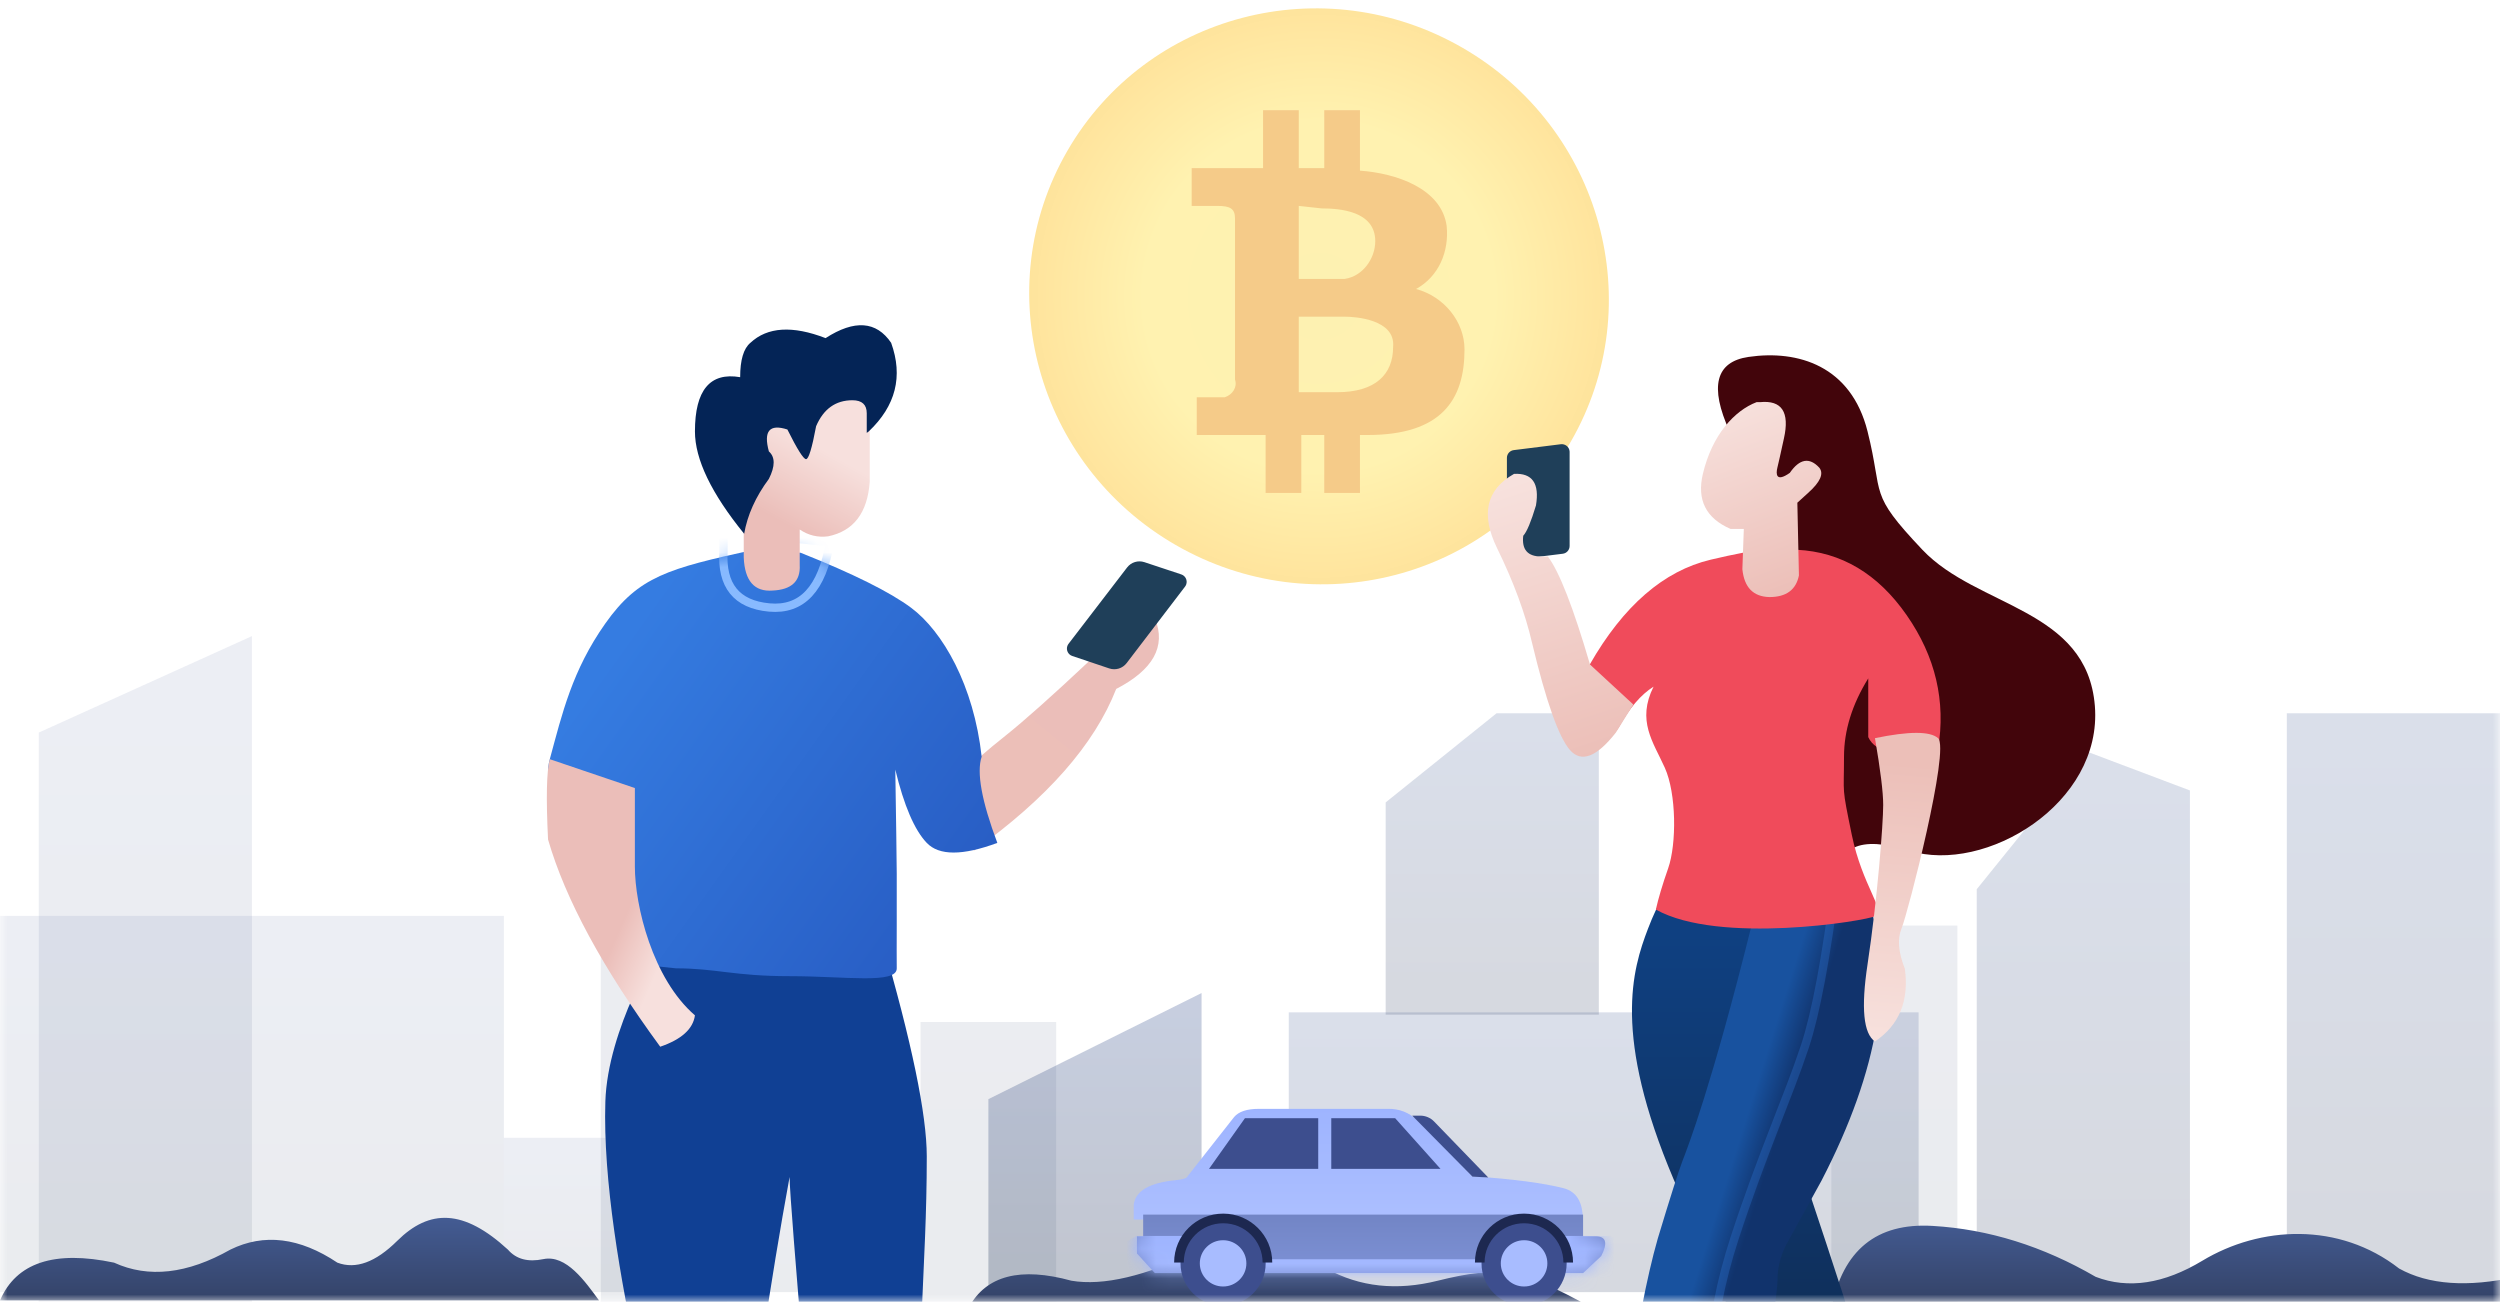 <?xml version="1.0" encoding="UTF-8"?>
<svg width="169px" height="88px" viewBox="0 0 169 88" version="1.1" xmlns="http://www.w3.org/2000/svg" xmlns:xlink="http://www.w3.org/1999/xlink">
    <!-- Generator: Sketch 54.1 (76490) - http://sketchapp.com -->
    <title>home-otc</title>
    <desc>Created with Sketch.</desc>
    <defs>
        <rect id="path-1" x="0" y="0" width="169" height="90"></rect>
        <linearGradient x1="50%" y1="5.244%" x2="50%" y2="89.781%" id="linearGradient-3">
            <stop stop-color="#455E98" offset="0%"></stop>
            <stop stop-color="#334164" offset="100%"></stop>
        </linearGradient>
        <linearGradient x1="50%" y1="5.244%" x2="50%" y2="89.781%" id="linearGradient-4">
            <stop stop-color="#455E98" offset="0%"></stop>
            <stop stop-color="#334164" offset="100%"></stop>
        </linearGradient>
        <linearGradient x1="50%" y1="5.244%" x2="50%" y2="89.781%" id="linearGradient-5">
            <stop stop-color="#455E98" offset="0%"></stop>
            <stop stop-color="#334164" offset="100%"></stop>
        </linearGradient>
        <linearGradient x1="50%" y1="5.244%" x2="50%" y2="89.781%" id="linearGradient-6">
            <stop stop-color="#455E98" offset="0%"></stop>
            <stop stop-color="#334164" offset="100%"></stop>
        </linearGradient>
        <linearGradient x1="50%" y1="5.244%" x2="50%" y2="89.781%" id="linearGradient-7">
            <stop stop-color="#455E98" offset="0%"></stop>
            <stop stop-color="#334164" offset="100%"></stop>
        </linearGradient>
        <linearGradient x1="50%" y1="5.244%" x2="50%" y2="89.781%" id="linearGradient-8">
            <stop stop-color="#455E98" offset="0%"></stop>
            <stop stop-color="#334164" offset="100%"></stop>
        </linearGradient>
        <linearGradient x1="50%" y1="5.244%" x2="50%" y2="89.781%" id="linearGradient-9">
            <stop stop-color="#455E98" offset="0%"></stop>
            <stop stop-color="#334164" offset="100%"></stop>
        </linearGradient>
        <linearGradient x1="50%" y1="5.244%" x2="50%" y2="89.781%" id="linearGradient-10">
            <stop stop-color="#455E98" offset="0%"></stop>
            <stop stop-color="#334164" offset="100%"></stop>
        </linearGradient>
        <linearGradient x1="50%" y1="0%" x2="50%" y2="100%" id="linearGradient-11">
            <stop stop-color="#455E98" offset="0%"></stop>
            <stop stop-color="#334164" offset="100%"></stop>
        </linearGradient>
        <radialGradient cx="50%" cy="50%" fx="50%" fy="50%" r="104.628%" gradientTransform="translate(0.5,0.5),scale(0.987,1),rotate(90),translate(-0.5,-0.5)" id="radialGradient-12">
            <stop stop-color="#FDF1B1" offset="0%"></stop>
            <stop stop-color="#FFF2B0" offset="29.167%"></stop>
            <stop stop-color="#FDBC66" offset="100%"></stop>
        </radialGradient>
        <path d="M19.214,1.724 C21.244,8.7 22.258,13.601 22.258,16.427 C22.258,24.259 21.49,28.606 21.764,42.603 C21.681,43.027 21.018,43.31 19.775,43.451 C17.911,43.664 14.839,43.134 14.839,41.709 C14.839,40.283 12.984,19.643 12.984,17.815 C11.692,24.862 10.512,32.826 9.444,41.709 C9.92,43.516 9.304,44.419 7.597,44.419 L5.281,44.419 C5.281,44.483 5.281,43.579 5.281,41.709 C5.281,39.791 0.197,23.35 0.53,12.717 C0.684,7.796 4.126,2.237 4.24,2.12 L7.597,0.168 L16.185,0.974 L19.214,1.724 Z" id="path-13"></path>
        <linearGradient x1="78.115%" y1="10.539%" x2="18.165%" y2="100%" id="linearGradient-15">
            <stop stop-color="#EBBEB9" offset="0%"></stop>
            <stop stop-color="#ECBFB8" offset="100%"></stop>
        </linearGradient>
        <linearGradient x1="104.658%" y1="63.659%" x2="25.517%" y2="10.513%" id="linearGradient-16">
            <stop stop-color="#285DC4" offset="0%"></stop>
            <stop stop-color="#357CE1" offset="100%"></stop>
        </linearGradient>
        <path d="M17.44,0.521 C20.994,1.939 23.483,3.179 24.908,4.239 C27.045,5.83 29.148,9.487 29.678,14.307 C29.324,15.367 29.678,17.309 30.737,20.135 C28.389,21.005 26.799,21.005 25.968,20.135 C25.137,19.265 24.427,17.613 23.84,15.179 C23.896,18.7 23.929,21.059 23.938,22.255 C23.951,24.05 23.924,27.528 23.938,28.614 C23.951,29.701 20.452,29.144 16.694,29.144 C12.935,29.144 11.725,28.614 9.009,28.614 L6.486,28.349 L6.081,25.435 L4.77,16.957 C5.968,16.785 6.142,16.609 5.29,16.427 C4.013,16.154 -0.353,17.555 0.484,14.476 C1.321,11.398 1.994,8.478 4.24,5.299 C6.486,2.12 8.479,1.59 14.273,0.32 L17.44,0.521 Z" id="path-17"></path>
        <linearGradient x1="69.522%" y1="80.187%" x2="47.289%" y2="61.446%" id="linearGradient-19">
            <stop stop-color="#F7E0DD" offset="0%"></stop>
            <stop stop-color="#EBBEB9" offset="100%"></stop>
        </linearGradient>
        <linearGradient x1="50%" y1="7.429%" x2="50%" y2="100%" id="linearGradient-20">
            <stop stop-color="#0F4081" offset="0%"></stop>
            <stop stop-color="#0F2646" offset="100%"></stop>
        </linearGradient>
        <linearGradient x1="46.148%" y1="35.107%" x2="54.985%" y2="41.481%" id="linearGradient-21">
            <stop stop-color="#18529F" offset="0%"></stop>
            <stop stop-color="#11336C" offset="100%"></stop>
        </linearGradient>
        <linearGradient x1="65.205%" y1="32.622%" x2="50%" y2="73.936%" id="linearGradient-22">
            <stop stop-color="#F7E0DD" offset="0%"></stop>
            <stop stop-color="#EBBEB9" offset="100%"></stop>
        </linearGradient>
        <linearGradient x1="47.793%" y1="100%" x2="50%" y2="10.4%" id="linearGradient-23">
            <stop stop-color="#F7E1DD" offset="0%"></stop>
            <stop stop-color="#ECBFB8" offset="100%"></stop>
        </linearGradient>
        <linearGradient x1="36.665%" y1="0%" x2="61.542%" y2="100%" id="linearGradient-24">
            <stop stop-color="#F7E1DD" offset="0%"></stop>
            <stop stop-color="#ECBFB8" offset="100%"></stop>
        </linearGradient>
        <linearGradient x1="40.709%" y1="0%" x2="58.042%" y2="100%" id="linearGradient-25">
            <stop stop-color="#F7E1DD" offset="0%"></stop>
            <stop stop-color="#ECBFB8" offset="100%"></stop>
        </linearGradient>
        <linearGradient x1="96.704%" y1="100%" x2="96.704%" y2="0%" id="linearGradient-26">
            <stop stop-color="#ACBFFF" offset="0%"></stop>
            <stop stop-color="#9EB4FF" offset="100%"></stop>
        </linearGradient>
        <linearGradient x1="96.704%" y1="100%" x2="96.704%" y2="0%" id="linearGradient-27">
            <stop stop-color="#7D91D6" offset="0%"></stop>
            <stop stop-color="#7285C5" offset="100%"></stop>
        </linearGradient>
        <path d="M0.638,0.184 L0.638,1.654 L0.217,1.654 L0.217,2.811 L1.425,4.139 L3.343,4.139 L30.377,4.139 L31.602,2.989 C32.059,2.099 31.937,1.654 31.236,1.654 L30.377,1.654 L30.377,0.184 L0.638,0.184 Z" id="path-28"></path>
        <linearGradient x1="96.704%" y1="100%" x2="96.704%" y2="0%" id="linearGradient-30">
            <stop stop-color="#ACBFFF" offset="0%"></stop>
            <stop stop-color="#9EB4FF" offset="100%"></stop>
        </linearGradient>
    </defs>
    <g id="✅-注册/登录/找" stroke="none" stroke-width="1" fill="none" fill-rule="evenodd">
        <g id="36_注册登录找-copy-3" transform="translate(-789, -492)">
            <g id="Group-8" transform="translate(472, 480)">
                <g id="home-otc" transform="translate(317, 10)">
                    <mask id="mask-2" fill="white">
                        <use xlink:href="#path-1"></use>
                    </mask>
                    <g id="Mask"></g>
                    <g id="Group-42" mask="url(#mask-2)">
                        <g transform="translate(0, -4.565)">
                            <g id="Group-23" transform="translate(0, 49.565)">
                                <path d="M2.62,6.522 L17.031,0 L17.031,45 L2.62,45 L2.62,6.522 Z M123.802,19.565 L132.318,19.565 L132.318,45 L123.802,45 L123.802,19.565 Z M40.612,5.217 L49.128,8.478 L49.128,45 L40.612,45 L40.612,5.217 Z M62.229,26.087 L71.399,26.087 L71.399,45 L62.229,45 L62.229,26.087 Z" id="Combined-Shape" fill="url(#linearGradient-3)" fill-rule="nonzero" opacity="0.1"></path>
                                <polygon id="Rectangle-15-Copy" fill="url(#linearGradient-4)" fill-rule="nonzero" opacity="0.2" points="154.589 5.217 169 5.217 169 44.348 154.589 44.348"></polygon>
                                <rect id="Rectangle-34" fill="url(#linearGradient-5)" fill-rule="nonzero" opacity="0.1" x="0" y="18.913" width="34.062" height="25.435"></rect>
                                <rect id="Rectangle-34-Copy" fill="url(#linearGradient-6)" fill-rule="nonzero" opacity="0.1" x="34.062" y="33.913" width="24.236" height="10.435"></rect>
                                <rect id="Rectangle-34-Copy-4" fill="url(#linearGradient-7)" fill-rule="nonzero" opacity="0.2" x="87.12" y="25.435" width="42.578" height="18.913"></rect>
                                <polygon id="Rectangle-34-Copy-2" fill="url(#linearGradient-8)" fill-rule="nonzero" opacity="0.3" points="66.814 31.304 81.225 24.13 81.225 44.348 66.814 44.348"></polygon>
                                <polygon id="Rectangle-34-Copy-3" fill="url(#linearGradient-9)" fill-rule="nonzero" opacity="0.2" points="93.671 11.243 101.167 5.217 108.081 5.217 108.081 25.59 93.671 25.59"></polygon>
                                <polygon id="Rectangle-34-Copy-5" fill="url(#linearGradient-10)" fill-rule="nonzero" opacity="0.2" points="133.628 17.112 141.125 7.826 148.039 10.435 148.039 44.503 133.628 44.503"></polygon>
                                <path d="M65.504,45.366 C66.672,43.225 68.981,42.629 72.43,43.577 C74.576,43.939 77.419,43.272 80.957,41.577 C83.222,40.644 86.135,41.043 89.694,42.772 C91.92,44 94.418,44.268 97.187,43.577 C101.341,42.54 102.908,42.8 107.531,45.366 L65.504,45.366 Z M123.802,45.436 C124.578,41.503 126.858,39.648 130.642,39.871 C134.427,40.093 138.102,41.241 141.669,43.314 C143.875,44.157 146.279,43.793 148.881,42.224 C152.784,39.871 158.11,39.581 162.183,42.754 C164.164,43.854 166.806,44.04 170.111,43.314 C173.416,42.588 175.666,43.295 176.86,45.436 L123.802,45.436 Z M0,44.909 C1.098,42.355 3.668,41.503 7.711,42.355 C10.035,43.417 12.656,43.124 15.574,41.473 C17.844,40.358 20.255,40.652 22.806,42.355 C24.041,42.823 25.388,42.334 26.848,40.885 C29.038,38.713 31.337,38.721 34.334,41.473 C34.894,42.12 35.692,42.334 36.729,42.117 C38.284,41.792 39.562,43.642 40.495,44.909 L0,44.909 Z" id="Combined-Shape" fill="url(#linearGradient-11)" fill-rule="nonzero"></path>
                            </g>
                            <g id="Group-18" transform="translate(89.085, 26.739) rotate(-330) translate(-89.085, -26.739) translate(69.434, 7.174)">
                                <ellipse id="Oval-26" fill="url(#radialGradient-12)" fill-rule="nonzero" cx="19.651" cy="19.402" rx="19.651" ry="19.402"></ellipse>
                                <ellipse id="Oval-26-Copy" fill-rule="nonzero" cx="19.651" cy="19.402" rx="19.651" ry="19.402"></ellipse>
                                <path d="M18.376,6.467 L15.962,6.467 L15.962,10.382 L11.136,10.382 L11.136,12.935 L12.859,12.935 C13.721,12.935 14.066,13.105 14.066,13.786 L14.066,24.678 C14.238,25.189 13.894,25.699 13.377,25.87 L11.48,25.87 L11.48,28.422 L16.135,28.422 L16.135,32.337 L18.548,32.337 L18.548,28.422 L20.099,28.422 L20.099,32.337 L22.513,32.337 L22.513,28.422 L23.03,28.422 C28.029,28.422 29.58,26.04 29.58,22.636 C29.58,20.764 28.201,19.062 26.305,18.551 C27.856,17.7 28.546,15.998 28.374,14.296 C28.029,11.743 24.926,10.722 22.513,10.552 L22.513,6.467 L20.099,6.467 L20.099,10.382 L18.376,10.382 L18.376,6.467 Z M24.754,22.466 C24.754,24.338 23.547,25.529 20.961,25.529 L18.376,25.529 L18.376,20.423 L21.478,20.423 C22.168,20.423 24.926,20.594 24.754,22.466 Z M19.927,13.105 C21.134,13.105 23.547,13.275 23.547,15.318 C23.547,16.509 22.685,17.7 21.478,17.87 L18.376,17.87 L18.376,12.935 L19.927,13.105 L19.927,13.105 Z" id="Shape" fill="#F5CB89" fill-rule="nonzero" transform="translate(20.358, 19.402) rotate(-30) translate(-20.358, -19.402) "></path>
                                <path d="M18.376,6.467 L15.962,6.467 L15.962,10.382 L11.136,10.382 L11.136,12.935 L12.859,12.935 C13.721,12.935 14.066,13.105 14.066,13.786 L14.066,24.678 C14.238,25.189 13.894,25.699 13.377,25.87 L11.48,25.87 L11.48,28.422 L16.135,28.422 L16.135,32.337 L18.548,32.337 L18.548,28.422 L20.099,28.422 L20.099,32.337 L22.513,32.337 L22.513,28.422 L23.03,28.422 C28.029,28.422 29.58,26.04 29.58,22.636 C29.58,20.764 28.201,19.062 26.305,18.551 C27.856,17.7 28.546,15.998 28.374,14.296 C28.029,11.743 24.926,10.722 22.513,10.552 L22.513,6.467 L20.099,6.467 L20.099,10.382 L18.376,10.382 L18.376,6.467 Z M24.754,22.466 C24.754,24.338 23.547,25.529 20.961,25.529 L18.376,25.529 L18.376,20.423 L21.478,20.423 C22.168,20.423 24.926,20.594 24.754,22.466 Z M19.927,13.105 C21.134,13.105 23.547,13.275 23.547,15.318 C23.547,16.509 22.685,17.7 21.478,17.87 L18.376,17.87 L18.376,12.935 L19.927,13.105 L19.927,13.105 Z" id="Shape-Copy" fill-rule="nonzero" transform="translate(20.358, 19.402) rotate(-30) translate(-20.358, -19.402) "></path>
                            </g>
                            <g id="Group-14" transform="translate(36.682, 28.043)">
                                <g id="Path-2" transform="translate(3.71, 40.272)">
                                    <mask id="mask-14" fill="white">
                                        <use xlink:href="#path-13"></use>
                                    </mask>
                                    <use id="Mask" fill="#104094" xlink:href="#path-13"></use>
                                </g>
                                <path d="M29.148,36.033 C34.094,32.5 37.302,28.854 38.773,25.094 C41.276,23.801 42.152,22.22 41.402,20.35 L37.606,22.424 L36.947,23.211 C34.457,25.551 32.564,27.238 31.267,28.272 C29.971,29.306 29.264,29.927 29.148,30.135 L29.43,33.651 L29.148,36.033 Z" id="Path-39" fill="url(#linearGradient-15)"></path>
                                <path d="M38.284,16.529 L40.774,15.69 C41.05,15.597 41.35,15.746 41.443,16.023 C41.462,16.078 41.471,16.136 41.471,16.194 L41.429,22.702 C41.426,23.154 41.136,23.555 40.706,23.697 L38.203,24.53 C37.926,24.623 37.627,24.473 37.535,24.196 C37.517,24.141 37.507,24.083 37.508,24.025 L37.564,17.521 C37.568,17.07 37.857,16.672 38.284,16.529 Z" id="Rectangle-36" fill="#1F3F59" transform="translate(39.489, 20.11) rotate(37) translate(-39.489, -20.11) "></path>
                                <g id="Path-41" transform="translate(0, 15.367)">
                                    <mask id="mask-18" fill="white">
                                        <use xlink:href="#path-17"></use>
                                    </mask>
                                    <use id="Mask" fill="url(#linearGradient-16)" xlink:href="#path-17"></use>
                                    <path d="M12.227,0.389 C12.076,2.738 13.106,4.015 15.316,4.221 C17.526,4.427 18.894,2.961 19.421,-0.177 L13.043,-0.866 L12.227,-1.817 L12.227,0.389 Z" stroke="#88BAFF" stroke-width="0.562" mask="url(#mask-18)"></path>
                                    <path d="M6.235,21.726 C6.235,24.375 7.424,29.316 10.296,31.793 C10.169,32.715 9.386,33.421 7.949,33.913 C4.063,28.614 1.535,23.945 0.366,19.906 C0.227,17.098 0.266,15.288 0.484,14.476 L6.235,16.427 C6.235,18.193 6.235,19.959 6.235,21.726 Z" id="Path-38" fill="url(#linearGradient-19)"></path>
                                </g>
                                <path d="M74.724,41.299 C73.664,44.065 72.316,48.5 76.468,58.274 C79.237,64.79 81.14,69.248 82.178,71.649 L84.631,79.256 C85.026,80.214 85.773,80.693 86.872,80.693 C88.52,80.693 91.638,80.395 91.282,77.683 C91.045,75.875 89.123,69.575 85.515,58.785 L82.441,44.661 L83.541,39.449 L76.468,38.682 C76.012,38.583 75.43,39.455 74.724,41.299 Z" id="Path-45" fill="url(#linearGradient-20)"></path>
                                <path d="M89.563,39.212 C91.397,44.404 90.36,50.777 86.452,58.333 L84.045,62.702 C83.667,63.464 83.478,64.244 83.478,65.042 C83.478,66.238 81.976,76.934 80.553,79.594 C79.13,82.255 79.178,81.972 77.435,81.972 C75.693,81.972 72.604,81.1 72.604,79.287 C72.604,77.473 73.86,67.541 75.385,62.244 C76.242,59.408 76.798,57.66 77.053,57.001 C77.435,56.013 79.004,52.004 81.737,41.027 L89.563,39.212 Z" id="Path-44" fill="url(#linearGradient-21)"></path>
                                <path d="M87.443,37.95 C86.777,43.248 86.071,47.024 85.323,49.28 C84.201,52.664 82.372,56.698 80.553,62.295 C78.735,67.891 78.179,74.035 80.808,76.304" id="Path-3" stroke="#357CE1" stroke-width="0.562" opacity="0.3"></path>
                                <path d="M22.112,7.632 L22.112,11.085 C21.963,13.189 21.025,14.421 19.298,14.778 C18.602,14.867 17.963,14.713 17.379,14.317 L17.379,16.718 C17.437,17.81 16.827,18.385 15.55,18.443 C14.316,18.539 13.664,17.796 13.595,16.216 L13.595,13.738 L14.402,8.95 L15.151,6.115 L18.61,5.169 C19.553,4.901 20.057,4.767 20.123,4.767 C20.223,4.767 21.541,4.877 21.657,4.877 C21.734,4.877 22.098,5.237 22.75,5.959 L22.112,7.632 Z" id="Path-35" fill="url(#linearGradient-22)"></path>
                                <path d="M22.045,7.686 C23.871,5.96 24.376,3.963 23.559,1.696 C22.559,0.225 21.081,0.119 19.127,1.379 C16.889,0.515 15.195,0.621 14.045,1.696 C13.584,2.079 13.353,2.853 13.353,4.019 C11.315,3.672 10.296,4.895 10.296,7.686 C10.296,9.57 11.405,11.877 13.623,14.606 C13.84,13.343 14.397,12.106 15.294,10.894 C15.725,10.039 15.725,9.421 15.294,9.039 C14.919,7.658 15.336,7.164 16.545,7.556 C17.212,8.893 17.632,9.561 17.807,9.561 C17.982,9.561 18.209,8.819 18.487,7.333 C18.989,6.163 19.809,5.578 20.948,5.578 C21.589,5.582 21.91,5.875 21.91,6.459 L21.91,7.786 L22.045,7.686 Z" id="Path-33" fill="#042456"></path>
                                <path d="M80.237,7.68 C78.863,4.651 79.292,2.975 81.523,2.649 C84.869,2.162 88.45,3.252 89.563,7.68 C90.675,12.108 89.563,11.767 93.272,15.687 C96.982,19.606 104.401,19.633 104.931,26.243 C105.461,32.853 97.512,37.622 92.401,36.033 C88.993,34.973 87.394,35.754 87.603,38.377 L81.031,26.46 L83.734,17.497 L83.09,12.434 L80.237,7.68 Z" id="Path-37" fill="#42050B"></path>
                                <path d="M84.793,15.687 C87.793,15.837 90.266,17.312 92.212,20.11 C94.159,22.909 94.865,25.92 94.332,29.144 C91.698,29.713 90.124,29.449 89.612,28.351 C89.612,26.888 89.612,25.564 89.612,24.38 C88.519,26.143 87.973,27.908 87.973,29.674 C87.973,32.323 87.8,31.569 88.503,34.973 C89.205,38.377 90.799,40.09 90.124,40.439 C89.448,40.789 79.493,42.391 75.254,40.007 C75.421,39.256 75.698,38.327 76.085,37.223 C76.664,35.565 76.647,32.167 75.857,30.416 C75.067,28.666 73.951,27.243 75.098,24.941 C74.247,25.47 73.455,26.399 72.722,27.728 L72.518,28.004 C72.045,26.381 71.466,24.864 70.78,23.453 C73.056,19.475 75.784,17.11 78.963,16.356 C82.143,15.603 84.086,15.38 84.793,15.687 Z" id="Path-43" fill="#F04B5B"></path>
                                <path d="M90.066,28.422 C90.437,30.581 90.622,32.086 90.622,32.94 C90.622,34.219 90.231,39.301 89.563,43.716 C89.117,46.66 89.285,48.396 90.066,48.926 C91.709,47.812 92.382,46.174 92.086,44.01 C91.646,42.898 91.571,41.992 91.861,41.29 C92.298,40.238 95.143,29.137 94.332,28.422 C93.792,27.945 92.37,27.945 90.066,28.422 Z" id="Path-46" fill="url(#linearGradient-23)"></path>
                                <path d="M82.294,5.708 C83.77,5.56 84.309,6.376 83.912,8.158 C83.685,9.203 83.537,9.863 83.468,10.139 C83.365,10.552 83.365,11.155 84.31,10.487 C84.97,9.532 85.635,9.416 86.304,10.139 C86.622,10.542 86.368,11.112 85.54,11.849 L84.819,12.505 L84.925,17.422 C84.73,18.396 84.065,18.884 82.928,18.884 C81.835,18.856 81.227,18.228 81.102,17 L81.2,14.276 L80.299,14.276 C78.637,13.554 78.015,12.313 78.433,10.552 C79.061,7.911 80.568,6.28 82.061,5.708 L82.294,5.708 Z" id="Path-42" fill="url(#linearGradient-24)"></path>
                                <path d="M65.647,8.95 L68.83,8.552 C69.12,8.516 69.384,8.722 69.42,9.011 C69.423,9.033 69.424,9.055 69.424,9.077 L69.424,15.43 C69.424,15.697 69.226,15.922 68.961,15.955 L65.778,16.352 C65.489,16.389 65.225,16.183 65.189,15.894 C65.186,15.872 65.185,15.85 65.185,15.828 L65.185,9.474 C65.185,9.208 65.383,8.983 65.647,8.95 Z" id="Rectangle-37" fill="#1F3F59"></path>
                                <path d="M72.546,28.052 C71.244,29.705 70.212,30.097 69.449,29.226 C68.687,28.355 67.832,25.939 66.884,21.979 C66.428,20 65.64,17.866 64.521,15.578 C63.402,13.29 63.784,11.616 65.668,10.556 C66.905,10.49 67.398,11.202 67.149,12.691 C66.817,13.796 66.53,14.48 66.289,14.74 C66.18,15.676 66.589,16.143 67.519,16.143 L67.954,16.143 C68.724,17.158 69.674,19.592 70.803,23.445 L73.732,26.149 L72.546,28.052 Z" id="Path-47" fill="url(#linearGradient-25)"></path>
                            </g>
                            <g id="Group-24" transform="translate(76.64, 81.522)">
                                <path d="M3.639,4.558 L6.786,0.554 C7.098,0.186 7.651,0.002 8.444,0.002 C9.238,0.002 12.137,0.002 17.141,0.002 C17.949,-0.024 18.646,0.254 19.234,0.834 C19.821,1.413 21.043,2.655 22.898,4.558 C25.664,4.748 27.729,5.02 29.093,5.375 C29.937,5.61 30.359,6.312 30.359,7.482 L0,7.482 L0,6.482 C0.111,5.56 1.04,5.009 2.788,4.828 C3.241,4.784 3.509,4.715 3.594,4.622 L3.639,4.558 Z" id="Path-27" fill="url(#linearGradient-26)" fill-rule="nonzero"></path>
                                <g id="Path-29" transform="translate(0, 6.964)">
                                    <mask id="mask-29" fill="white">
                                        <use xlink:href="#path-28"></use>
                                    </mask>
                                    <use id="Mask" fill="url(#linearGradient-27)" fill-rule="nonzero" xlink:href="#path-28"></use>
                                    <path d="M0.183,1.627 L3.637,1.627 L8.729,3.206 L23.764,3.206 L28.714,1.627 L32.221,1.627 L33.605,2.416 C33.425,3.972 33.335,4.75 33.335,4.75 C33.335,4.75 32.636,5.141 31.239,5.924 L4.772,6.448 C1.962,5.755 0.556,5.408 0.556,5.408 C0.556,5.408 0.241,4.878 -0.389,3.817 L-1.134,2.416 L0.183,1.627 Z" fill="url(#linearGradient-30)" fill-rule="nonzero" mask="url(#mask-29)"></path>
                                </g>
                                <ellipse id="Oval-18" stroke="#3D4E8E" stroke-width="1.304" fill="#A8BCFF" cx="6.041" cy="10.446" rx="2.226" ry="2.216"></ellipse>
                                <ellipse id="Oval-18-Copy" stroke="#3D4E8E" stroke-width="1.304" fill="#A8BCFF" cx="26.388" cy="10.446" rx="2.226" ry="2.216"></ellipse>
                                <path d="M9.038,10.388 C9.038,8.743 7.699,7.41 6.047,7.41 C4.396,7.41 3.057,8.743 3.057,10.388" id="Oval-9" stroke="#1D2850" stroke-width="0.652"></path>
                                <path d="M29.372,10.388 C29.372,8.743 28.033,7.41 26.382,7.41 C24.73,7.41 23.392,8.743 23.392,10.388" id="Oval-9-Copy" stroke="#1D2850" stroke-width="0.652"></path>
                                <polygon id="Path-28" fill="#3D4E8E" points="12.472 0.633 7.518 0.633 5.087 4.06 12.472 4.06"></polygon>
                                <polygon id="Path-28-Copy" fill="#3D4E8E" transform="translate(17.046, 2.346) scale(-1, 1) translate(-17.046, -2.346) " points="20.738 0.633 16.42 0.633 13.353 4.06 20.738 4.06"></polygon>
                                <path d="M18.825,0.46 L19.369,0.46 C19.722,0.46 20.06,0.604 20.306,0.858 L23.965,4.641 L22.899,4.583 L18.825,0.46 Z" id="Path-31" fill="#3D4E8E"></path>
                            </g>
                        </g>
                    </g>
                </g>
            </g>
        </g>
    </g>
</svg>